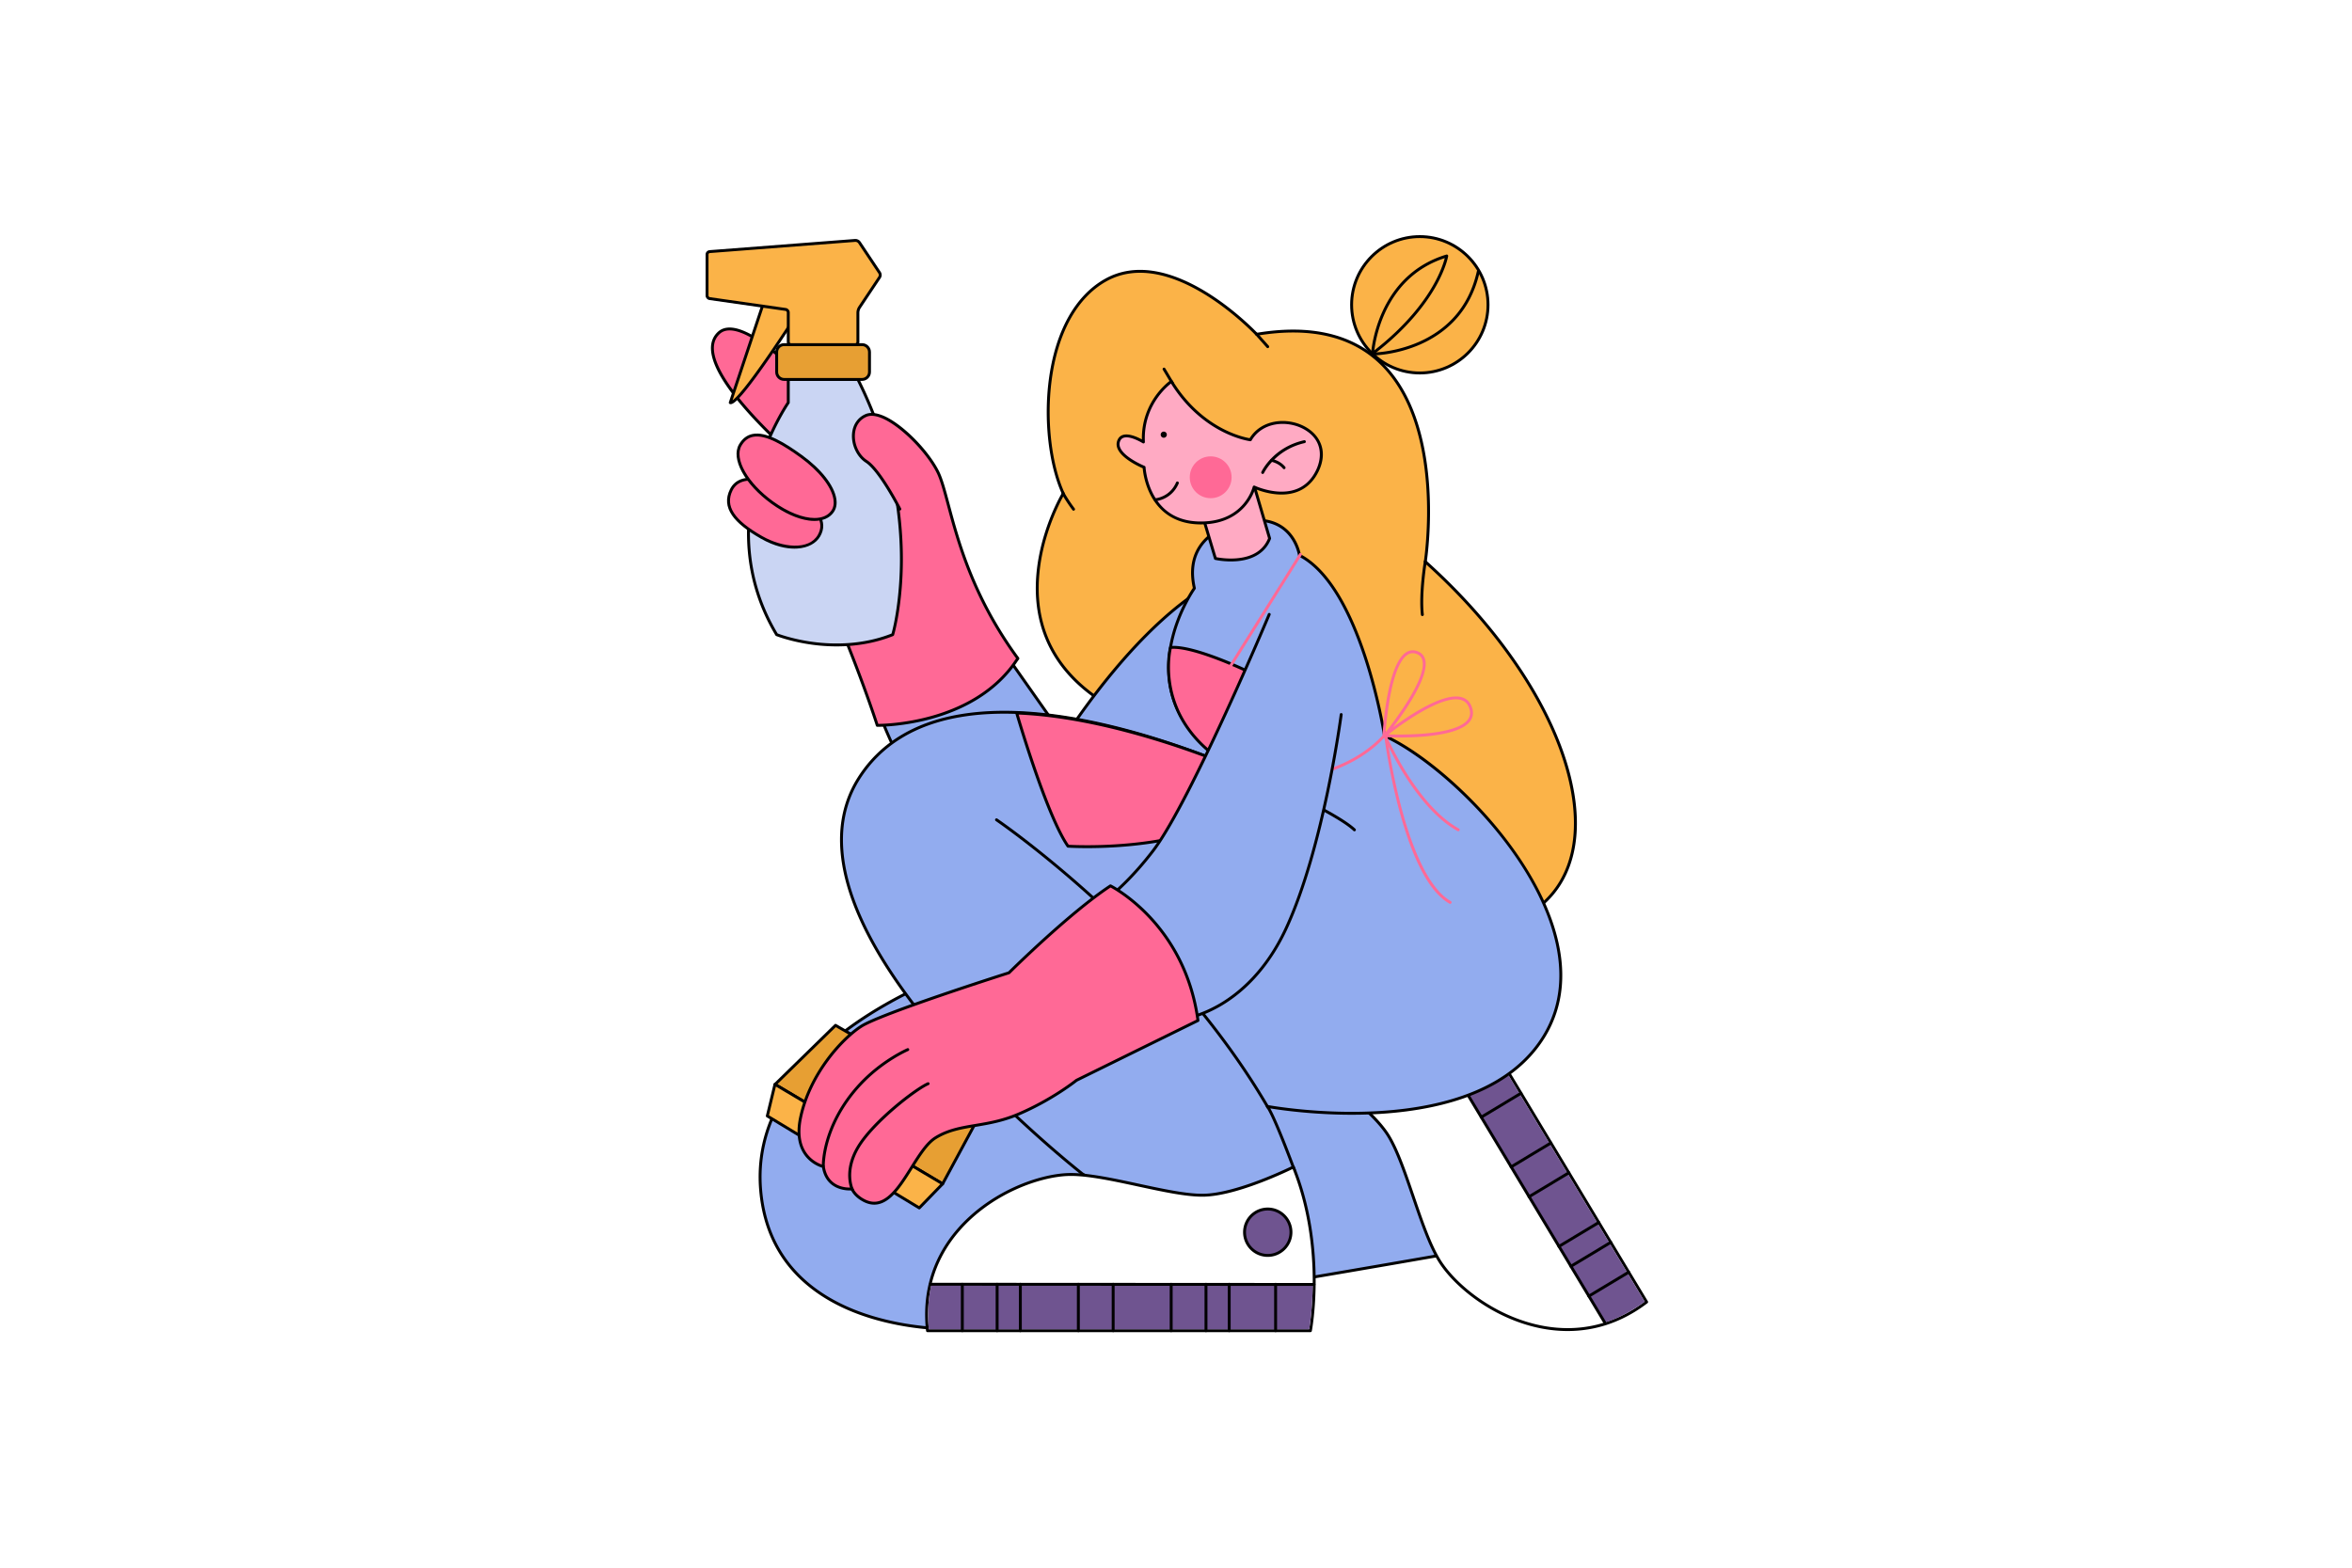 <svg xmlns="http://www.w3.org/2000/svg" viewBox="0 0 1200 800" width="1200" height="800"><path fill="#FFF" d="M0 0h1200v800H0z"/><g transform="translate(360.0 120.0) rotate(0.0 240.5 280.0) scale(0.296 0.296)"><svg width="1624.52" height="1891.229" viewBox="0 0 1624.52 1891.229"><path d="M949.82 170.897S802.65 13.453 689.01 77.799c-113.63 64.347-115.68 273.131-72.56 367.6 0 0-145.33 241.9 87.07 370.38 0 0 249.85 391.27 576.36 388.01 326.52-3.25 268-365-39.39-640.85 0 0 71.06-452.639-290.67-392.042z" fill="#fbb348"/><path d="M1275.859 1206.309c-73.623.002-149.271-20.026-224.939-59.556-61.55-32.154-123.247-77.214-183.377-133.929-98.39-92.801-160.595-187.181-165.782-195.163-66.417-36.863-108.422-86.572-124.854-147.755-15.693-58.429-4.686-116.713 7.312-155.317 11.52-37.066 26.154-63.625 29.423-69.334-22.385-49.94-31.089-126.389-22.172-195.274 10.793-83.379 44.996-145.301 96.308-174.359 26.453-14.977 56.863-19.311 90.397-12.879 26.643 5.11 55.296 17.002 85.164 35.344 46.252 28.404 81.303 63.83 87.376 70.126 93.319-15.358 166.234 2.197 216.738 52.186 25.611 25.35 45.511 59.198 59.147 100.605 10.874 33.021 17.813 70.904 20.625 112.599 4.38 64.93-2.761 119.229-4.066 128.372 48.664 43.776 92.13 90.625 129.211 139.266 35.988 47.208 65.246 95.131 86.961 142.438 21.463 46.76 34.965 91.608 40.131 133.297 5.256 42.421 1.719 80.373-10.513 112.799-13.646 36.175-37.746 64.524-71.631 84.26-35.796 20.85-82.028 31.701-137.414 32.252-1.343.015-2.7.022-4.045.022zM748.964 64.864c-21.288 0-40.953 5.05-58.723 15.111-49.91 28.264-83.228 88.868-93.813 170.65-8.876 68.571-.124 144.617 22.297 193.737a2.5 2.5 0 0 1-.131 2.325c-.167.278-16.847 28.291-29.645 69.528-11.777 37.948-22.587 95.197-7.205 152.429 16.118 59.975 57.497 108.742 122.985 144.947.364.202.673.491.897.842.623.976 63.535 98.747 165.43 194.832 59.788 56.38 121.101 101.156 182.233 133.085 74.922 39.13 149.785 58.958 222.57 58.958 1.335 0 2.661-.007 3.994-.02 106.175-1.057 176.861-40.228 204.416-113.277 23.769-63.011 13.298-149.042-29.484-242.246-21.561-46.972-50.627-94.577-86.393-141.492-37.144-48.724-80.738-95.65-129.573-139.474a2.502 2.502 0 0 1-.8-2.248c.09-.575 8.969-58.345 4.209-128.72-2.79-41.261-9.653-78.716-20.399-111.325-13.387-40.625-32.868-73.785-57.903-98.562-49.532-49.02-121.43-66.039-213.693-50.582a2.5 2.5 0 0 1-2.239-.758c-.366-.392-37.213-39.533-87.358-70.309-29.34-18.006-57.417-29.664-83.453-34.65-9.688-1.855-19.104-2.781-28.219-2.781z"/><path d="M1113.51 120.047c0-64.919 52.63-117.547 117.55-117.547s117.55 52.628 117.55 117.547c0 64.918-52.63 117.544-117.55 117.544s-117.55-52.626-117.55-117.544z" fill="#fbb348"/><path d="M1231.06 240.091c-66.195 0-120.05-53.852-120.05-120.044C1111.01 53.853 1164.864 0 1231.06 0s120.051 53.853 120.051 120.047c-.001 66.193-53.855 120.044-120.051 120.044zm0-235.091c-63.438 0-115.05 51.61-115.05 115.047 0 63.435 51.611 115.044 115.05 115.044s115.051-51.609 115.051-115.044C1346.11 56.61 1294.499 5 1231.06 5z"/><path d="m949.32 170.301 19.59 21.965z" fill="#fbb348"/><path d="M968.911 194.766a2.494 2.494 0 0 1-1.867-.836l-19.59-21.965a2.5 2.5 0 0 1 3.732-3.328l19.59 21.965a2.5 2.5 0 0 1-1.865 4.164z"/><path d="m790.22 230.945 14.32 23.972z" fill="#fbb348"/><path d="M804.542 257.417c-.851 0-1.68-.435-2.148-1.218l-14.32-23.972a2.5 2.5 0 1 1 4.293-2.564l14.32 23.972a2.5 2.5 0 0 1-2.145 3.782z"/><path d="M615.88 444.308c.12.64 7.53 13.76 18.35 28.2z" fill="#fbb348"/><path d="M634.231 475.008a2.497 2.497 0 0 1-2.003-1.001c-10.078-13.452-18.505-27.637-18.806-29.238a2.5 2.5 0 0 1 4.826-1.26c.681 1.486 7.626 13.68 17.981 27.5a2.5 2.5 0 0 1-1.998 3.999zm-15.895-31.164.001.003-.001-.003zm0-.003v.002-.002z"/><path d="M1240.52 562.628s-9.16 54.35-5.09 91.57z" fill="#fbb348"/><path d="M1235.427 656.698a2.5 2.5 0 0 1-2.482-2.228c-4.06-37.135 5.018-91.71 5.11-92.257a2.5 2.5 0 1 1 4.93.831c-.091.54-9.054 54.442-5.069 90.883a2.5 2.5 0 0 1-2.489 2.771z"/><path d="M1149.59 204.128s7.88-132.165 127.88-168.228c0 0-13.53 80.978-127.88 168.228z" fill="#fbb348"/><path d="M1149.59 206.628a2.498 2.498 0 0 1-2.495-2.648c.081-1.368 2.192-33.933 19.157-71.471 9.979-22.08 23.051-41.219 38.852-56.884 19.773-19.603 43.879-33.774 71.646-42.119a2.501 2.501 0 0 1 3.185 2.806c-.141.844-3.659 21.04-21.351 52.217-16.242 28.624-48.074 72.26-107.479 117.586-.443.34-.978.513-1.515.513zm124.478-167.042c-25.21 8.228-47.185 21.509-65.372 39.517-15.36 15.21-28.084 33.818-37.817 55.308-12.553 27.714-16.852 53.209-18.214 64.186 55.651-43.424 85.815-84.847 101.411-112.253 12.798-22.491 18.086-39.374 19.992-46.758z"/><path d="M1152.499 207.293a2.5 2.5 0 0 1-.033-5c.367-.005 37.191-.721 77.238-18.385 23.432-10.336 43.377-24.374 59.282-41.726 19.867-21.674 33.478-48.642 40.452-80.156a2.5 2.5 0 1 1 4.882 1.08c-7.177 32.422-21.214 60.19-41.723 82.534-16.401 17.869-36.938 32.308-61.042 42.915-40.956 18.024-78.647 18.732-79.023 18.737l-.033.001z"/><path d="M898.97 588.2s-119.71 35.5-280.68 278.199L459.78 641.03 278.17 758.26s82.85 347.069 345.89 382.219c191.53 25.59 319.49-362.41 319.49-362.41" fill="#92acef"/><path d="M642.113 1144.184c-6.132 0-12.258-.408-18.385-1.227-60.475-8.081-116.423-33.353-166.289-75.112-39.818-33.344-75.858-77.214-107.12-130.39-53.167-90.438-74.373-177.743-74.581-178.615a2.5 2.5 0 0 1 1.076-2.681l181.61-117.23a2.5 2.5 0 0 1 3.4.662L618.231 861.97c46.078-69.104 117.436-163.576 199.22-227.652 49.85-39.057 79.566-48.148 80.807-48.516a2.499 2.499 0 0 1 1.423 4.793c-.297.089-30.315 9.329-79.521 47.952-82.325 64.621-154.085 160.325-199.788 229.232a2.499 2.499 0 0 1-2.049 1.118 2.475 2.475 0 0 1-2.079-1.062L459.117 644.433 281.03 759.389c3.235 12.613 24.94 92.801 73.665 175.643 30.97 52.656 66.636 96.067 106.008 129.025 49.115 41.115 104.187 65.993 163.687 73.944 42.957 5.74 86.271-9.484 128.754-45.242 34.225-28.807 67.969-70.898 100.297-125.102 55.164-92.494 87.415-189.402 87.734-190.37a2.5 2.5 0 1 1 4.748 1.566c-.32.973-32.717 98.337-88.148 191.299-32.616 54.701-66.728 97.232-101.384 126.41-37.598 31.654-75.957 47.621-114.278 47.622z"/><path d="M262.5 348.729s-187.54-229.472-240-180c-61.737 58.217 162.11 240.37 162.11 240.37s-35.18 75.74 21.8 204.9c56.98 129.15 89.49 231.11 89.49 231.11s166.06 2.52 241.83-114.8" fill="#ff6996"/><path d="M296.519 847.612c-.406 0-.628-.003-.656-.003a2.5 2.5 0 0 1-2.344-1.74c-.325-1.019-33.129-103.326-89.396-230.86-29.631-67.166-34.017-119.738-32.478-152.013 1.406-29.488 7.718-47.604 9.936-53.151-7.836-6.48-46.094-38.522-84.168-77.482C40.067 273.682 10.41 228.028 9.265 196.67c-.442-12.121 3.434-22.134 11.521-29.759 5.983-5.643 13.825-8.193 23.302-7.578 29.453 1.91 75.534 34.166 136.964 95.872 45.515 45.72 83.012 91.485 83.385 91.942a2.5 2.5 0 1 1-3.872 3.164c-1.484-1.816-149.166-181.604-216.802-185.989-8.146-.529-14.544 1.508-19.548 6.226-7.091 6.687-10.347 15.171-9.953 25.939 1.082 29.648 31.061 75.414 86.696 132.349 42.285 43.274 84.806 77.979 85.23 78.325a2.499 2.499 0 0 1 .689 2.992c-.086.185-8.668 19.116-10.254 53.413-1.465 31.68 2.91 83.319 32.073 149.425 52.355 118.668 84.444 215.565 89.021 229.616 8.455-.081 45.939-1.16 90.156-13.35 29.348-8.091 55.879-19.424 78.856-33.683 28.651-17.781 51.832-40.195 68.898-66.62a2.499 2.499 0 1 1 4.2 2.712c-17.484 27.073-41.216 50.019-70.533 68.2-23.403 14.514-50.397 26.037-80.231 34.249-47.279 13.014-87.004 13.497-92.544 13.497z"/><path d="M122.5 688.729s100 40 200 0c0 0 60-200-60-440h-120v40s-140 200-20 400z" fill="#cad5f3"/><path d="M225.882 708.963c-15.348 0-29.321-1.17-41.212-2.756-37.377-4.984-62.846-15.056-63.099-15.157a2.498 2.498 0 0 1-1.215-1.035c-27.571-45.953-43.67-95.734-47.849-147.962-3.341-41.756.891-85.147 12.576-128.969C103.74 343.126 135.817 294.156 140 287.958v-39.229a2.5 2.5 0 0 1 2.5-2.5h120a2.5 2.5 0 0 1 2.236 1.382c27.466 54.931 47.723 112.328 60.208 170.594 9.99 46.62 15.056 93.899 15.056 140.524 0 79.448-14.954 130.215-15.105 130.718a2.5 2.5 0 0 1-1.466 1.603c-34.189 13.676-68.35 17.913-97.547 17.913zm-101.68-22.258c4.489 1.69 28.086 10.156 61.277 14.566 33.633 4.468 84.24 5.562 134.965-14.416 5.237-18.195 14.576-66.659 14.556-128.337-.016-46.251-5.054-93.153-14.975-139.404-12.295-57.32-32.166-113.793-59.072-167.886H145v37.5c0 .513-.158 1.013-.452 1.433-.348.498-35.04 50.621-54.677 124.378-11.515 43.251-15.677 86.054-12.371 127.22 4.107 51.134 19.818 99.896 46.702 144.946z"/><path d="m102.5 108.729-60 180c15 5 120-160 120-160z" fill="#fbb348"/><path d="M43.272 291.358c-.578 0-1.091-.1-1.563-.257a2.5 2.5 0 0 1-1.581-3.162l60-180a2.504 2.504 0 0 1 3.163-1.582l60 20a2.5 2.5 0 0 1 1.318 3.714c-.263.413-26.599 41.756-54.429 81.956-16.365 23.638-30.045 42.272-40.659 55.384-15.997 19.761-22.499 23.947-26.249 23.947zm60.809-179.467L46.484 284.68c3.201-2.376 9.279-8.099 20.311-21.854 10.566-13.176 24.084-31.663 40.177-54.95 23.355-33.794 45.474-68.09 51.693-77.791z"/><path d="M135.29 188.729h134.42c7.06 0 12.79 5.727 12.79 12.791v34.418c0 7.064-5.73 12.791-12.79 12.791H135.29c-7.06 0-12.79-5.727-12.79-12.791V201.52c0-7.064 5.73-12.791 12.79-12.791z" fill="#e79f33"/><path d="M269.71 251.229H135.29c-8.431 0-15.29-6.859-15.29-15.291V201.52c0-8.431 6.859-15.291 15.29-15.291h134.42c8.431 0 15.29 6.859 15.29 15.291v34.418c0 8.432-6.859 15.291-15.29 15.291zm-134.42-60c-5.674 0-10.29 4.617-10.29 10.291v34.418c0 5.674 4.616 10.291 10.29 10.291h134.42c5.674 0 10.29-4.617 10.29-10.291V201.52c0-5.674-4.616-10.291-10.29-10.291z"/><path d="M258 188.729H147c-2.49 0-4.5-2.015-4.5-4.5v-51c0-2.485-1.99-4.785-4.45-5.136L6.95 109.365c-2.46-.351-4.45-2.651-4.45-5.136v-71c0-2.485 2.01-4.655 4.49-4.845l251.02-19.31c2.48-.19 5.61 1.331 6.99 3.399l35 52.512c1.38 2.068 1.38 5.42 0 7.488l-35 52.512c-1.38 2.068-2.5 5.759-2.5 8.244v51c0 2.485-2.01 4.5-4.5 4.5z" fill="#fbb348"/><path d="M258 191.229H147c-3.859 0-7-3.14-7-7v-51c0-1.242-1.076-2.486-2.304-2.661L6.597 111.84c-3.7-.528-6.597-3.871-6.597-7.611v-71c0-3.823 2.986-7.046 6.799-7.338l251.02-19.31c3.389-.26 7.375 1.676 9.261 4.504l35.001 52.513c1.951 2.924 1.951 7.337-.001 10.262l-34.999 52.511c-1.108 1.661-2.08 4.865-2.08 6.857v51c-.001 3.861-3.142 7.001-7.001 7.001zm.449-179.672c-.084 0-.167.003-.248.009L7.182 30.877C5.999 30.967 5 32.044 5 33.229v71c0 1.243 1.076 2.486 2.304 2.661l131.1 18.728c3.699.528 6.597 3.871 6.597 7.611v51c0 1.103.897 2 2 2h111c1.103 0 2-.897 2-2v-51c0-2.996 1.256-7.136 2.921-9.632l34.999-52.511c.823-1.234.823-3.481.001-4.714L262.92 13.86c-.837-1.254-2.905-2.303-4.471-2.303z"/><path d="M334.8 472.229s-33.96-66.73-57.76-82.23c-26.39-17.185-32.65-65.312-.55-79.148 32.1-13.837 102.03 52.786 124.11 98.098 22.09 45.32 30.91 174.89 137.62 320.74" fill="#ff6996"/><path d="M538.222 732.189c-.771 0-1.53-.355-2.02-1.024-77.41-105.803-103.245-202.157-120.341-265.917-6.42-23.945-11.491-42.859-17.509-55.204-21.508-44.138-90.682-109.911-120.873-96.898-11.752 5.065-18.874 15.477-20.056 29.318-1.513 17.725 7.115 36.41 20.98 45.439 10.183 6.631 23.159 22.684 38.569 47.712 11.387 18.492 19.969 35.312 20.055 35.479a2.5 2.5 0 0 1-4.457 2.268c-.336-.661-33.928-66.311-56.896-81.269-15.342-9.991-24.896-30.574-23.233-50.054 1.325-15.535 9.73-27.74 23.059-33.485 8.993-3.877 29.842-5.491 68.419 27.258 24.682 20.952 47.812 49.23 58.927 72.041 6.229 12.777 11.354 31.895 17.844 56.099 17 63.4 42.689 159.211 119.547 264.259a2.5 2.5 0 0 1-2.015 3.978z"/><path d="M44.18 439.179c14.91-30.36 60.35-20.05 105.87 5.92 45.51 25.97 58.41 50.21 45.45 72.92-12.96 22.7-53.65 28.94-99.16 2.96-45.52-25.97-67.08-51.43-52.16-81.8z" fill="#ff6996"/><path d="M153.077 540.417c-13.705 0-33.67-3.391-57.977-17.267-24.431-13.938-40.644-27.024-49.565-40.005-10.101-14.696-11.278-29.438-3.6-45.068 4.401-8.961 11.482-14.994 21.046-17.931 20.281-6.228 51.644 1.863 88.308 22.781 22.606 12.901 37.934 25.876 45.556 38.567 7.613 12.678 7.892 25.383.826 37.764-6.937 12.15-21.29 19.8-39.381 20.99-1.62.107-3.359.169-5.213.169zM78.068 423.066c-5.009 0-9.564.615-13.619 1.86-8.192 2.515-14.257 7.682-18.025 15.355-13.095 26.653 2.683 50.872 51.155 78.526 35.066 20.02 80.469 24.733 95.75-2.028 6.188-10.843 5.936-21.543-.771-32.711-7.175-11.947-21.894-24.328-43.747-36.798-27.867-15.898-52.343-24.204-70.743-24.204zM44.18 439.179h.01z"/><path d="M59.75 361.796c19.4-33.217 59.09-13.872 105.25 19.565 46.16 33.438 69.12 74.198 53.38 95.548-15.73 21.35-57.38 17.52-103.54-15.91-46.16-33.44-68.46-76.303-55.09-99.203z" fill="#ff6996"/><path d="M187.485 492.664c-3.132 0-6.402-.228-9.801-.69-19.602-2.665-41.84-12.676-64.312-28.95-46.321-33.557-70.303-77.618-55.782-102.488 5.681-9.726 13.401-15.677 22.948-17.688 24.276-5.112 57.057 15.576 85.928 36.49 33.262 24.095 55.262 52.252 58.85 75.32 1.454 9.346-.203 17.332-4.924 23.737-6.888 9.346-18.376 14.269-32.907 14.269zM61.909 363.057c-13.002 22.269 10.893 64.401 54.397 95.918 25.922 18.773 51.735 28.653 71.44 28.655 12.516.001 22.563-3.983 28.62-12.203 3.901-5.292 5.25-12.021 4.009-20.002-3.337-21.454-25.117-49.057-56.843-72.039-26.347-19.085-59.477-40.384-81.963-35.646-8.22 1.732-14.652 6.742-19.66 15.317z"/><path d="M453.59 1261.549c-77.33 26.58-379.65 145.96-358.62 385.64 19.37 220.78 267.86 248.15 384.93 236.98 162.24-15.47 804.78-128.74 804.78-128.74s-106.31-301.12-228.46-312.25l-122.63-306.63s-298.66 62.66-480 125z" fill="#92acef"/><path d="M434.279 1888.75c-34.326 0-70.092-3.284-102.83-9.626-64.021-12.403-116.646-35.472-156.412-68.567-48.851-40.654-76.627-95.545-82.558-163.149-4.898-55.83 7.423-109.365 36.622-159.117 24.172-41.185 60.096-80.152 106.775-115.82 83.159-63.542 179.388-100.391 216.9-113.285 179.411-61.677 477.311-124.456 480.299-125.082a2.496 2.496 0 0 1 2.835 1.518l122.067 305.223c28.042 3.101 57.41 21.306 87.318 54.136 24.149 26.508 48.762 62.609 73.153 107.3 41.463 75.969 68.32 151.562 68.587 152.317a2.503 2.503 0 0 1-1.924 3.295c-6.426 1.133-644.494 113.464-804.976 128.767-14.69 1.4-30.123 2.09-45.856 2.09zm20.123-624.837c-37.282 12.815-132.911 49.432-215.489 112.53-46.162 35.272-81.657 73.755-105.499 114.378-28.663 48.838-40.76 101.375-35.954 156.149 5.811 66.228 32.987 119.973 80.775 159.743 39.112 32.55 90.981 55.261 154.165 67.501 47.29 9.162 100.965 11.883 147.263 7.466 154.699-14.751 754.274-119.871 801.653-128.198-5.231-14.303-30.48-81.44-67.283-148.859-24.197-44.328-48.573-80.091-72.451-106.296-29.578-32.462-58.375-50.178-85.589-52.658a2.502 2.502 0 0 1-2.095-1.561L932.05 1139.43c-26.786 5.686-306.381 65.606-477.648 124.483zm-.812-2.364h.01z"/><path d="m1622.02 1839.249-340.33-565.49s-136.19 50.23-226.64 170.69c0 0 91.66 57.96 122.6 109.37s54.82 162.58 87.46 214.65c47.46 75.73 212.99 180.73 356.91 70.78z" fill="#fff"/><path d="M1485.861 1889.306c-13.918 0-28.014-1.286-42.213-3.859-37.912-6.871-76.146-22.925-110.567-46.425-29.664-20.252-55.21-45.484-70.089-69.225-16.901-26.961-31.545-69.83-45.707-111.287-13.2-38.641-26.85-78.597-41.776-103.401-30.278-50.308-120.884-107.97-121.795-108.546a2.499 2.499 0 0 1-.663-3.614c46.962-62.543 106.37-105.842 147.938-131.152 45.04-27.424 79.493-40.256 79.836-40.383a2.497 2.497 0 0 1 3.007 1.057l340.33 565.49a2.5 2.5 0 0 1-.624 3.276c-28.161 21.514-58.717 35.994-90.818 43.036-15.296 3.354-30.961 5.033-46.859 5.033zm-427.192-445.499c6.473 4.211 25.882 17.104 47.617 34.078 35.785 27.947 60.517 53.061 73.506 74.645 15.203 25.261 28.328 63.684 42.225 104.363 14.07 41.188 28.619 83.778 45.212 110.248 14.526 23.179 39.557 47.874 68.672 67.751 33.846 23.107 71.413 38.887 108.64 45.635 29.764 5.394 59.069 5.011 87.107-1.139 30.708-6.737 59.99-20.45 87.071-40.775l-338.089-561.765c-7.808 3.076-38.528 15.758-77.151 39.286-40.682 24.782-98.615 66.958-144.81 127.673z"/><path d="M1549.84 1874.549s29.66-7.2 68.91-35.9l-338.09-561.86s-33.28 13.16-69.51 34.77zm-355.07-415.97c-18.93 11.39-43.51 5.28-54.9-13.65-11.39-18.92-5.28-43.5 13.64-54.89 18.93-11.39 43.51-5.28 54.9 13.64 11.39 18.93 5.28 43.51-13.64 54.9z" fill="#6f5490"/><path d="M1174.22 1466.823c-3.44 0-6.905-.421-10.331-1.273-11.018-2.739-20.308-9.605-26.161-19.332-5.853-9.722-7.568-21.143-4.83-32.161 2.737-11.016 9.6-20.307 19.323-26.16 20.078-12.082 46.246-5.581 58.331 14.492 12.082 20.08 5.58 46.247-14.493 58.331-6.704 4.034-14.213 6.103-21.839 6.103zm-.144-80.003c-6.58 0-13.24 1.729-19.277 5.361-8.578 5.164-14.634 13.362-17.049 23.082-2.416 9.721-.902 19.798 4.262 28.376 5.165 8.583 13.362 14.641 23.084 17.058 9.721 2.417 19.801.903 28.385-4.261 17.711-10.662 23.448-33.752 12.787-51.469-7.03-11.675-19.46-18.147-32.192-18.147zm20.694 71.759h.01zm355.952 420.021a2.497 2.497 0 0 1-2.145-1.213l-340.52-566.49a2.5 2.5 0 1 1 4.285-2.576l340.52 566.49a2.5 2.5 0 0 1-2.14 3.789z"/><path d="M1522.532 1831.59a2.499 2.499 0 0 1-1.291-4.642l68.55-41.25a2.5 2.5 0 1 1 2.578 4.284l-68.55 41.25a2.492 2.492 0 0 1-1.287.358zm-30.94-51.411a2.499 2.499 0 0 1-1.291-4.642l68.55-41.25a2.5 2.5 0 1 1 2.578 4.284l-68.55 41.25a2.485 2.485 0 0 1-1.287.358zm-20.62-34.27a2.499 2.499 0 0 1-1.291-4.642l68.54-41.25a2.5 2.5 0 1 1 2.578 4.284l-68.54 41.25a2.488 2.488 0 0 1-1.287.358zm-51.56-85.68a2.499 2.499 0 0 1-1.291-4.642l68.54-41.25a2.5 2.5 0 1 1 2.578 4.284l-68.54 41.25a2.483 2.483 0 0 1-1.287.358zm-30.94-51.41a2.499 2.499 0 0 1-1.291-4.642l68.54-41.25a2.5 2.5 0 0 1 2.578 4.284l-68.54 41.25a2.488 2.488 0 0 1-1.287.358zm-51.57-85.68a2.499 2.499 0 0 1-1.291-4.642l68.55-41.25a2.5 2.5 0 0 1 2.578 4.284l-68.55 41.25a2.483 2.483 0 0 1-1.287.358zm-30.94-51.41a2.499 2.499 0 0 1-1.291-4.642l68.55-41.25a2.5 2.5 0 1 1 2.578 4.284l-68.55 41.25a2.485 2.485 0 0 1-1.287.358zm-20.62-34.27a2.499 2.499 0 0 1-1.291-4.642l68.54-41.25a2.5 2.5 0 1 1 2.578 4.284l-68.54 41.25a2.485 2.485 0 0 1-1.287.358zm-41.25-68.54a2.499 2.499 0 0 1-1.291-4.642l68.54-41.26a2.5 2.5 0 1 1 2.578 4.284l-68.54 41.26a2.485 2.485 0 0 1-1.287.358z"/><path d="M912.53 497.25S821.3 515.9 842.5 608.73c0 0-150.66 211.499 103.44 324.929 0 0-521.34-252.299-682.17 3.28-160.84 255.58 386.12 681.76 386.12 681.76l81.03 43.56s255.24 55.01 283.82-50.92c0 0-33.85-91.76-46.45-109.26 0 0 362.11 67.88 476.96-121.2 114.84-189.07-142.15-457.1-275.01-517.69 0 0-39.16-255.669-146.59-311.269 0 0-11.89-82.6-111.12-54.67z" fill="#92acef"/><path d="M865.945 1679.037c-1.277 0-2.56-.005-3.852-.015-66.866-.507-131.06-14.182-131.7-14.32a2.483 2.483 0 0 1-.657-.242l-81.03-43.56a2.485 2.485 0 0 1-.353-.23c-1.37-1.067-138.283-108.292-253.751-245.399-67.902-80.627-115.238-155.689-140.694-223.102-31.986-84.706-29.381-157.568 7.745-216.563 37.079-58.922 96.338-95.753 176.132-109.467 63.562-10.924 140.234-7.268 227.887 10.869 90.472 18.72 174.313 49.271 226.521 70.529-47.82-31.218-78.144-69.609-90.402-114.604-13.387-49.137-2.153-97.006 9.628-128.51 11.296-30.204 25.269-51.593 28.403-56.211-6.165-27.958-2.877-52.087 9.779-71.732 20.916-32.466 59.659-41.098 62.337-41.66 33.595-9.439 61.056-7.444 81.62 5.932 24.765 16.109 31.168 43.244 32.349 49.529 24.51 13.051 47.425 37.422 68.123 72.46 16.706 28.279 32.041 63.568 45.578 104.886 21.184 64.655 31.332 124.264 32.891 133.849 48.865 22.608 109.606 69.941 162.783 126.893 62.231 66.65 107.758 139.924 128.192 206.324 21.82 70.907 16.408 133.986-16.087 187.485-26.482 43.599-68.263 77.152-124.178 99.726-44.572 17.995-98.186 29.089-159.349 32.976-89.36 5.678-169.216-5.912-190.502-9.395 14.183 25.068 42.44 101.502 43.728 104.99.179.486.203 1.016.068 1.517-6.748 25.008-26.26 43.296-57.995 54.355-24.179 8.424-55.525 12.69-93.214 12.69zm-134.158-19.15c5.132 1.075 66.566 13.66 130.412 14.136 38.844.29 70.897-3.886 95.342-12.409 29.735-10.369 48.092-27.242 54.574-50.163-3.274-8.823-34.193-91.715-45.854-107.911a2.5 2.5 0 0 1 2.49-3.918c.903.169 91.512 16.844 194.892 10.261 60.609-3.86 113.682-14.84 157.742-32.635 54.87-22.161 95.825-55.021 121.729-97.666 31.722-52.225 36.964-113.936 15.581-183.418-45.796-148.812-200.241-289.997-289.491-330.699a2.5 2.5 0 0 1-1.435-1.896c-.097-.638-10.036-64.582-32.934-134.449-13.425-40.961-28.607-75.905-45.128-103.864-20.521-34.729-43.132-58.655-67.206-71.114a2.499 2.499 0 0 1-1.325-1.864c-.044-.303-4.75-30.718-30.394-47.365-19.315-12.538-45.415-14.307-77.574-5.255a2.655 2.655 0 0 1-.176.043c-.39.08-39.211 8.377-59.252 39.525-12.042 18.716-15.018 41.914-8.843 68.949a2.503 2.503 0 0 1-.401 2.007c-.158.223-15.984 22.645-28.488 56.139-11.495 30.789-22.461 77.527-9.424 125.335 15.105 55.396 58.57 100.636 129.263 134.595 7.029 3.183 10.922 5.053 11.142 5.159a2.5 2.5 0 0 1-2.108 4.534 443.323 443.323 0 0 1-11.179-5.176c-34.646-15.685-145.726-63.348-269.166-88.878-87.022-17.998-163.053-21.636-225.982-10.813-78.317 13.467-136.424 49.533-172.708 107.193-36.248 57.599-38.704 128.971-7.301 212.133 25.256 66.882 72.306 141.455 139.842 221.647 113.321 134.558 247.341 240.238 252.835 244.547zM912.53 497.25h.01z"/><path d="M969.062 1505.829c-.86 0-1.698-.445-2.162-1.242-38.987-66.942-87.791-134.599-145.056-201.091-45.827-53.211-97.143-105.797-152.521-156.297-94.285-85.98-168.588-136.71-169.328-137.212a2.501 2.501 0 0 1 2.811-4.136c25.681 17.445 94.236 68.666 169.887 137.653 55.526 50.635 106.982 103.367 152.939 156.729 57.465 66.724 106.447 134.632 145.588 201.838a2.5 2.5 0 0 1-2.158 3.758zm149.298-478.06a2.491 2.491 0 0 1-1.716-.682c-33.537-31.657-171.946-91.292-173.341-91.891a2.5 2.5 0 0 1 1.972-4.595c5.726 2.459 140.621 60.586 174.8 92.849a2.5 2.5 0 0 1-1.715 4.319z"/><path d="M801.36 710.81s-42.83 162.199 170.92 234.859l-34-191.929s-96.37-46.78-136.92-42.93z" fill="#ff6996"/><path d="M972.28 948.169c-.27 0-.542-.044-.805-.133-49.111-16.694-88.753-39.549-117.823-67.928-23.336-22.78-39.945-49.141-49.367-78.348-16.052-49.757-5.787-89.903-5.342-91.588a2.5 2.5 0 0 1 2.181-1.851c40.766-3.87 134.287 41.247 138.248 43.17a2.5 2.5 0 0 1 1.37 1.813l34 191.929a2.5 2.5 0 0 1-2.462 2.936zM803.384 713.165c-1.749 8.185-8.122 44.552 5.739 87.306 9.201 28.382 25.402 54.015 48.151 76.186 27.729 27.024 65.325 48.968 111.803 65.262L936.043 755.44c-10.8-5.139-94.708-44.391-132.659-42.275z"/><path d="M536.23 823.869s51.13 176.12 88.44 229.57c0 0 265.89 17.82 346.89-109.89 0 0-233.39-112.33-435.33-119.68z" fill="#ff6996"/><path d="M657.737 1056.762c-20.343 0-32.947-.809-33.234-.829a2.502 2.502 0 0 1-1.883-1.063c-37.119-53.177-86.699-223.096-88.791-230.304-.225-.771-.064-1.602.429-2.234s1.253-.991 2.062-.961c57.749 2.102 155.653 14.692 294.121 62.733 82.769 28.716 141.617 56.911 142.202 57.193a2.497 2.497 0 0 1 1.027 3.591c-18.743 29.551-48.842 53.772-89.462 71.99-32.339 14.504-71.399 25.264-116.098 31.979-43.223 6.495-83.532 7.905-110.373 7.905zm-31.702-5.747c9.317.517 71.521 3.397 141.423-7.116 44.229-6.652 82.837-17.285 114.747-31.603 38.586-17.313 67.403-40.084 85.701-67.708-12.167-5.696-66.379-30.533-139.166-55.783-75.243-26.102-186.116-57.937-289.129-62.301 7.224 24.368 52.66 174.988 86.424 224.511z"/><g fill="#ff6996"><path d="M903.738 746.959a2.5 2.5 0 0 1-2.116-3.828l121.56-193.99a2.5 2.5 0 1 1 4.236 2.655l-121.56 193.99a2.495 2.495 0 0 1-2.12 1.173zm393.54 280.701c-.41 0-.825-.101-1.209-.313-39.229-21.717-71.766-65.022-92.152-97.527-18.343-29.247-30.424-55.255-34.023-63.306-21.779 23.043-61.254 53.029-126.929 67.678-39.887 8.897-71.054 7.877-71.367 7.866-1.379-.05-2.456-1.21-2.406-2.589s1.163-2.455 2.589-2.408c.309.011 30.946 1.002 70.233-7.78 35.943-8.034 86.668-26.126 124.711-66.696.707-12.047 8.007-121.735 40.248-143.118 6.12-4.059 12.788-4.833 19.814-2.299 7.025 2.535 11.546 7.306 13.435 14.182 7.853 28.577-33.6 88.391-55.187 116.958 28.338-20.983 87.413-60.619 118.401-51.708 8.541 2.456 14.442 8.339 17.542 17.487 3.082 9.103 1.97 17.241-3.306 24.188-23.041 30.343-121.068 28.235-142.676 27.385 9.277 20.441 57.376 120.71 123.494 157.312a2.5 2.5 0 0 1-1.212 4.688zm-120.261-166.948c24.115.77 115.952 1.831 136.675-25.462 4.27-5.622 5.104-12.02 2.551-19.56-2.577-7.609-7.218-12.282-14.187-14.286-33.323-9.583-105.994 44.503-125.039 59.308zm41.861-140c-3.176 0-6.201.971-9.142 2.921-26.859 17.812-35.603 107.26-37.588 133.124 14.504-18.342 71.711-93.304 63.252-124.084-1.454-5.291-4.826-8.824-10.31-10.802-2.141-.772-4.206-1.159-6.212-1.159z"/><path d="M1283.278 1152.74c-.418 0-.841-.105-1.229-.325-33.715-19.091-62.807-73.086-86.467-160.486-17.534-64.769-25.395-124.791-25.472-125.389a2.5 2.5 0 0 1 4.959-.641c.077.596 7.901 60.328 25.353 124.775 16.017 59.148 43.606 134.466 84.09 157.39a2.5 2.5 0 0 1-1.234 4.676z"/></g><path d="M382.5 1888.729h660s27.19-142.6-29.39-282.2c0 0-96.92 48.64-156.92 48.64s-167.57-36.87-229.01-35.75c-89.36 1.63-264.68 89.31-244.68 269.31z" fill="#fff"/><path d="M1042.5 1891.229h-660a2.5 2.5 0 0 1-2.484-2.224c-3.913-35.216-.565-68.857 9.949-99.988 9.396-27.818 24.505-53.696 44.907-76.913 25.436-28.945 58.907-53.432 96.797-70.812 32.65-14.977 67.446-23.86 95.465-24.372 31.812-.582 76.098 8.979 118.924 18.224 39.913 8.616 81.185 17.525 110.132 17.525 58.729 0 154.836-47.891 155.8-48.374a2.5 2.5 0 0 1 3.439 1.296c29.376 72.481 35.843 145.709 36.095 194.376.273 52.733-6.498 88.872-6.566 89.231a2.505 2.505 0 0 1-2.458 2.031zm-657.753-5H1040.4c1.391-8.276 6.365-41.14 6.121-86.365-.257-47.637-6.522-119.021-34.728-189.903-6.945 3.374-27.999 13.355-53.749 23.223-42.396 16.247-76.665 24.485-101.855 24.485-29.481 0-69.169-8.568-111.187-17.638-42.547-9.184-86.555-18.681-117.777-18.112-27.355.499-61.425 9.216-93.472 23.917-37.257 17.09-70.15 41.146-95.126 69.568-19.964 22.719-34.743 48.024-43.926 75.213-10.057 29.779-13.403 61.936-9.954 95.612z"/><path d="M389.47 1808.679s-9.13 29.13-4.77 77.56l655.73.03s5.89-35.29 6.05-77.47zm539.49-89.73c0-22.1 17.91-40 40-40 22.1 0 40 17.9 40 40 0 22.09-17.9 40-40 40-22.09 0-40-17.91-40-40z" fill="#6f5490"/><path d="M968.96 1761.449c-23.435 0-42.5-19.065-42.5-42.5s19.065-42.5 42.5-42.5 42.5 19.065 42.5 42.5-19.065 42.5-42.5 42.5zm0-80c-20.678 0-37.5 16.822-37.5 37.5s16.822 37.5 37.5 37.5 37.5-16.822 37.5-37.5-16.822-37.5-37.5-37.5zm79.68 130.04c-.001 0-.001 0 0 0l-660.961-.35a2.5 2.5 0 0 1 .001-5h.001l660.96.35a2.5 2.5 0 0 1-.001 5z"/><path d="M442.5 1891.229a2.5 2.5 0 0 1-2.5-2.5v-80a2.5 2.5 0 1 1 5 0v80a2.5 2.5 0 0 1-2.5 2.5zm60 0a2.5 2.5 0 0 1-2.5-2.5v-80a2.5 2.5 0 1 1 5 0v80a2.5 2.5 0 0 1-2.5 2.5zm40 0a2.5 2.5 0 0 1-2.5-2.5v-80a2.5 2.5 0 1 1 5 0v80a2.5 2.5 0 0 1-2.5 2.5zm100 0a2.5 2.5 0 0 1-2.5-2.5v-80a2.5 2.5 0 1 1 5 0v80a2.5 2.5 0 0 1-2.5 2.5zm60 0a2.5 2.5 0 0 1-2.5-2.5v-80a2.5 2.5 0 1 1 5 0v80a2.5 2.5 0 0 1-2.5 2.5zm100 0a2.5 2.5 0 0 1-2.5-2.5v-80a2.5 2.5 0 1 1 5 0v80a2.5 2.5 0 0 1-2.5 2.5zm60 0a2.5 2.5 0 0 1-2.5-2.5v-80a2.5 2.5 0 1 1 5 0v80a2.5 2.5 0 0 1-2.5 2.5zm40 0a2.5 2.5 0 0 1-2.5-2.5v-80a2.5 2.5 0 1 1 5 0v80a2.5 2.5 0 0 1-2.5 2.5zm80 0a2.5 2.5 0 0 1-2.5-2.5v-80a2.5 2.5 0 1 1 5 0v80a2.5 2.5 0 0 1-2.5 2.5z"/><path d="m223.93 1362.309-104.2 101.78 288.79 171.57 68.84-127.56z" fill="#e79f33"/><path d="M408.52 1638.159c-.445 0-.887-.119-1.277-.351l-288.79-171.57a2.503 2.503 0 0 1-.47-3.938l104.2-101.78a2.5 2.5 0 0 1 2.994-.379l253.431 145.79a2.5 2.5 0 0 1 .953 3.354l-68.841 127.56a2.497 2.497 0 0 1-2.2 1.314zm-284.714-174.556 283.751 168.577 66.448-123.126-249.682-143.633z"/><path d="m119.55 1463.989-13.18 54.55 261.93 158.53 40.26-41.53z" fill="#fbb348"/><path d="M368.299 1679.569c-.444 0-.892-.118-1.294-.361l-261.93-158.53a2.5 2.5 0 0 1-1.135-2.726l13.18-54.55a2.5 2.5 0 0 1 3.706-1.562l289.01 171.55a2.501 2.501 0 0 1 .518 3.89l-40.26 41.53a2.497 2.497 0 0 1-1.795.759zM109.23 1517.348 367.891 1673.9l36.67-37.827-283.376-168.206z"/><path d="M971.48 653.859S835.73 977.189 771 1061.699s-121.65 112.35-121.65 112.35 138.84 120.12 175.7 176.76c0 0 109.57-13.68 175.2-154.83s95.3-369.51 95.3-369.51" fill="#92acef"/><path d="M825.049 1353.309c-.838 0-1.63-.422-2.095-1.136-36.248-55.7-173.854-175.034-175.24-176.233a2.498 2.498 0 0 1 .536-4.136c.564-.277 57.207-28.646 120.766-111.625 33.295-43.47 85.93-151.855 124.221-235.123 41.531-90.314 75.599-171.356 75.938-172.165a2.5 2.5 0 1 1 4.609 1.936c-.339.809-34.435 81.917-76 172.305-55.854 121.461-97.842 200.892-124.8 236.087-33.597 43.863-65.061 72.235-85.54 88.312-16.311 12.805-28.256 19.981-33.715 23.018 19.554 17.093 137.603 121.212 172.521 173.54 6.186-1.071 30.63-6.183 60.754-24.057 32.098-19.046 77.407-56.905 110.979-129.107 64.719-139.19 94.791-366.498 95.087-368.778a2.5 2.5 0 0 1 4.959.644c-.298 2.287-30.473 230.361-95.513 370.242-18.861 40.566-53.812 96.299-113.205 131.444-35.634 21.086-62.812 24.671-63.952 24.813a2.48 2.48 0 0 1-.31.019z"/><path d="M697.87 1121.809s128.08 63.69 150.81 232.15l-209.42 103.1s-40.95 33.2-100.32 58.42c-57.36 24.36-101.72 15.34-142.51 40.6s-68.19 137.44-123.88 107.93c-16.27-8.62-20.12-19.72-20.12-19.72s-42.93 4.84-49.47-38.58c0 0-54.28-12.07-39.37-83.89 15.23-73.39 69.4-135.19 104.6-157.8 35.19-22.6 254.76-92.35 254.76-92.35s102.59-102.14 174.92-149.86z" fill="#ff6996"/><path d="M290.657 1671.43c-6.318 0-12.725-1.74-19.278-5.212-13.215-7.002-18.677-15.624-20.521-19.313-3.682.168-12.337.096-21.568-3.275-10.915-3.986-24.591-13.456-28.538-35.928-4.116-1.227-15.066-5.227-24.857-15.26-11.104-11.378-22.678-32.955-14.753-71.132 8.742-42.122 29.424-77.031 45.234-98.899 18.307-25.321 40.91-47.937 60.463-60.496 34.511-22.164 239.74-87.662 254.779-92.447 7.36-7.286 105.542-104.004 174.875-149.747a2.501 2.501 0 0 1 2.49-.152c.324.161 32.821 16.548 67.587 53.426a315.33 315.33 0 0 1 51.181 72.479c16.944 33.055 28.184 69.442 33.406 108.149a2.499 2.499 0 0 1-1.373 2.577l-209.176 102.98c-3.383 2.692-43.935 34.489-100.69 58.599-27.354 11.617-52.193 15.787-74.108 19.467-25.192 4.23-46.95 7.883-68.063 20.958-14.475 8.964-27.239 29.298-40.752 50.826-11.57 18.433-23.535 37.493-37.082 49.532-9.667 8.589-19.351 12.867-29.256 12.868zm-38.229-29.641c1.055 0 2.012.666 2.364 1.68.032.09 3.85 10.341 18.929 18.33 14.966 7.931 28.589 5.714 42.87-6.975 13.014-11.564 24.784-30.317 36.168-48.452 13.831-22.033 26.895-42.844 42.354-52.419 21.949-13.592 45.226-17.5 69.868-21.638 22.699-3.811 46.172-7.752 72.981-19.138 58.331-24.779 99.315-57.731 99.723-58.061.145-.117.303-.218.47-.301l207.802-102.303c-5.241-37.427-16.202-72.622-32.59-104.629a310.293 310.293 0 0 0-50.286-71.299c-30.326-32.215-58.818-48.507-65.063-51.874-71.229 47.38-172.285 147.716-173.304 148.73a2.5 2.5 0 0 1-1.007.611c-2.192.697-219.654 69.907-254.166 92.071-31.711 20.369-87.853 80.788-103.503 156.204-5.98 28.806-1.517 51.163 13.267 66.45 11.04 11.416 24.071 14.463 24.202 14.492a2.506 2.506 0 0 1 1.925 2.067c6.096 40.471 45.066 36.651 46.721 36.468a2.83 2.83 0 0 1 .275-.014zm270.522-370.12h.01z"/><path d="M253.009 1648.068a2.495 2.495 0 0 1-2.241-1.393c-.659-1.337-15.844-33.24 10.516-76.614 26.951-44.357 99.911-100.413 121.312-109.483a2.5 2.5 0 0 1 1.951 4.603c-20.383 8.639-93.01 64.718-118.989 107.476-7.177 11.808-15.532 30.314-14.589 51.421.564 12.626 4.249 20.314 4.286 20.39a2.502 2.502 0 0 1-2.246 3.6zm-50.11-40.99a2.5 2.5 0 0 1-2.498-2.427c-.021-.738-.432-18.381 7.353-44.955 7.158-24.439 22.939-61.299 57.463-98.108 38.418-40.963 81.946-59.619 82.382-59.803a2.501 2.501 0 0 1 1.944 4.607c-.426.18-43.02 18.463-80.68 58.617-33.771 36.007-49.227 72.008-56.245 95.868-7.61 25.871-7.224 43.456-7.219 43.631a2.5 2.5 0 0 1-2.429 2.569l-.071.001z"/><path d="m854.89 477.95 23.83 79.44s73.36 16.82 93.45-34.58l-26.63-90.65" fill="#ffaac3"/><path d="M905.229 562.528c-15.068 0-26.467-2.563-27.068-2.701a2.5 2.5 0 0 1-1.836-1.718l-23.83-79.44a2.5 2.5 0 0 1 4.789-1.437l23.401 78.009c4.64.895 20.116 3.461 37.084 1.635 26.257-2.827 43.665-14.328 51.758-34.19l-26.386-89.821a2.499 2.499 0 1 1 4.797-1.409l26.63 90.65a2.498 2.498 0 0 1-.07 1.615c-8.576 21.942-28.052 35.131-56.322 38.141-4.49.477-8.855.666-12.947.666z"/><path d="M802.85 252.179s-51.62 35.182-48.18 104.398c0 0-32.77-20.78-41.73-3.85-13.1 24.744 42.88 47.442 42.88 47.442s4.59 97.32 99.8 95.99c75.61-1.06 89.87-61.95 89.87-61.95s77.21 36.85 108.79-27.64c37.07-75.726-79.73-114.619-115.29-53.816 0 0-80.6-9.816-136.14-100.574z" fill="#ffaac3"/><path d="M853.72 498.672c-49.151.003-73.826-26.457-85.903-48.822-11.41-21.13-13.893-42.093-14.383-47.974-7.1-3.061-37.279-16.964-43.734-34.683-1.96-5.381-1.613-10.642 1.03-15.637 1.989-3.757 5.102-6.22 9.251-7.321 10.435-2.77 25.062 4.102 32.044 7.914-.535-34.176 12.287-59.623 23.411-75.182 12.589-17.607 25.464-26.485 26.006-26.855a2.502 2.502 0 0 1 3.541.761c28.385 46.385 63.468 70.955 87.899 83.398 22.128 11.27 39.636 14.871 44.833 15.755 20.512-32.995 64.896-36.336 94.85-20.273 13.706 7.35 23.465 17.957 28.22 30.674 5.345 14.295 3.872 30.63-4.259 47.239-13.386 27.336-37.088 40.961-68.606 39.401-18.678-.925-34.659-6.845-40.82-9.422-1.69 5.253-6.25 16.92-16.283 28.755-12.211 14.405-35.163 31.695-75.16 32.256-.648.012-1.3.016-1.937.016zm-128.312-150.1c-1.46 0-2.854.153-4.149.497-2.783.74-4.782 2.319-6.109 4.827-1.981 3.743-2.228 7.532-.753 11.583 6.41 17.606 42.005 32.227 42.363 32.373a2.504 2.504 0 0 1 1.558 2.198c.012.239 1.299 24.183 13.979 47.574 16.851 31.083 44.86 46.57 83.288 46.036 30.506-.428 54.483-10.626 71.267-30.313 12.554-14.726 16.17-29.562 16.205-29.71a2.504 2.504 0 0 1 3.51-1.684c.189.09 19.235 9.049 41.74 10.13 29.688 1.428 51.132-10.892 63.729-36.613 11.172-22.822 11.303-53.54-21.834-71.308-28.352-15.203-70.462-11.936-89.053 19.854a2.506 2.506 0 0 1-2.46 1.22c-.841-.102-20.901-2.667-48.075-16.507-24.593-12.525-59.718-37.037-88.452-82.913-4.109 3.221-13.614 11.369-22.774 24.224-11.096 15.57-23.957 41.467-22.22 76.414a2.5 2.5 0 0 1-3.835 2.235c-.181-.114-16.131-10.117-27.925-10.117z"/><path d="M960.218 411.679a2.499 2.499 0 0 1-2.264-3.556c.806-1.726 20.34-42.414 73.562-54.522a2.5 2.5 0 1 1 1.109 4.875c-50.749 11.545-69.953 51.362-70.141 51.763a2.501 2.501 0 0 1-2.266 1.44z"/><path d="M997.142 403.439a2.496 2.496 0 0 1-1.949-.932c-7.526-9.346-19.848-11.807-19.971-11.831a2.502 2.502 0 0 1-1.986-2.924 2.504 2.504 0 0 1 2.918-1.989c.577.109 14.227 2.794 22.934 13.608a2.5 2.5 0 0 1-1.946 4.068zm-222.135 55.24a2.5 2.5 0 0 1-.17-4.994c1.041-.075 25.153-2.102 36.056-27.473a2.5 2.5 0 0 1 4.594 1.974c-12.144 28.259-39.163 30.41-40.308 30.487a2.47 2.47 0 0 1-.172.006zm9.433-114.709c0-2.916 2.36-5.279 5.28-5.279s5.28 2.363 5.28 5.279c0 2.915-2.36 5.279-5.28 5.279s-5.28-2.364-5.28-5.279z"/><path d="M834.54 417.43c0-19.91 16.14-36.057 36.05-36.057s36.05 16.147 36.05 36.057-16.14 36.05-36.05 36.05-36.05-16.14-36.05-36.05z" fill="#ff6996"/></svg></g></svg>